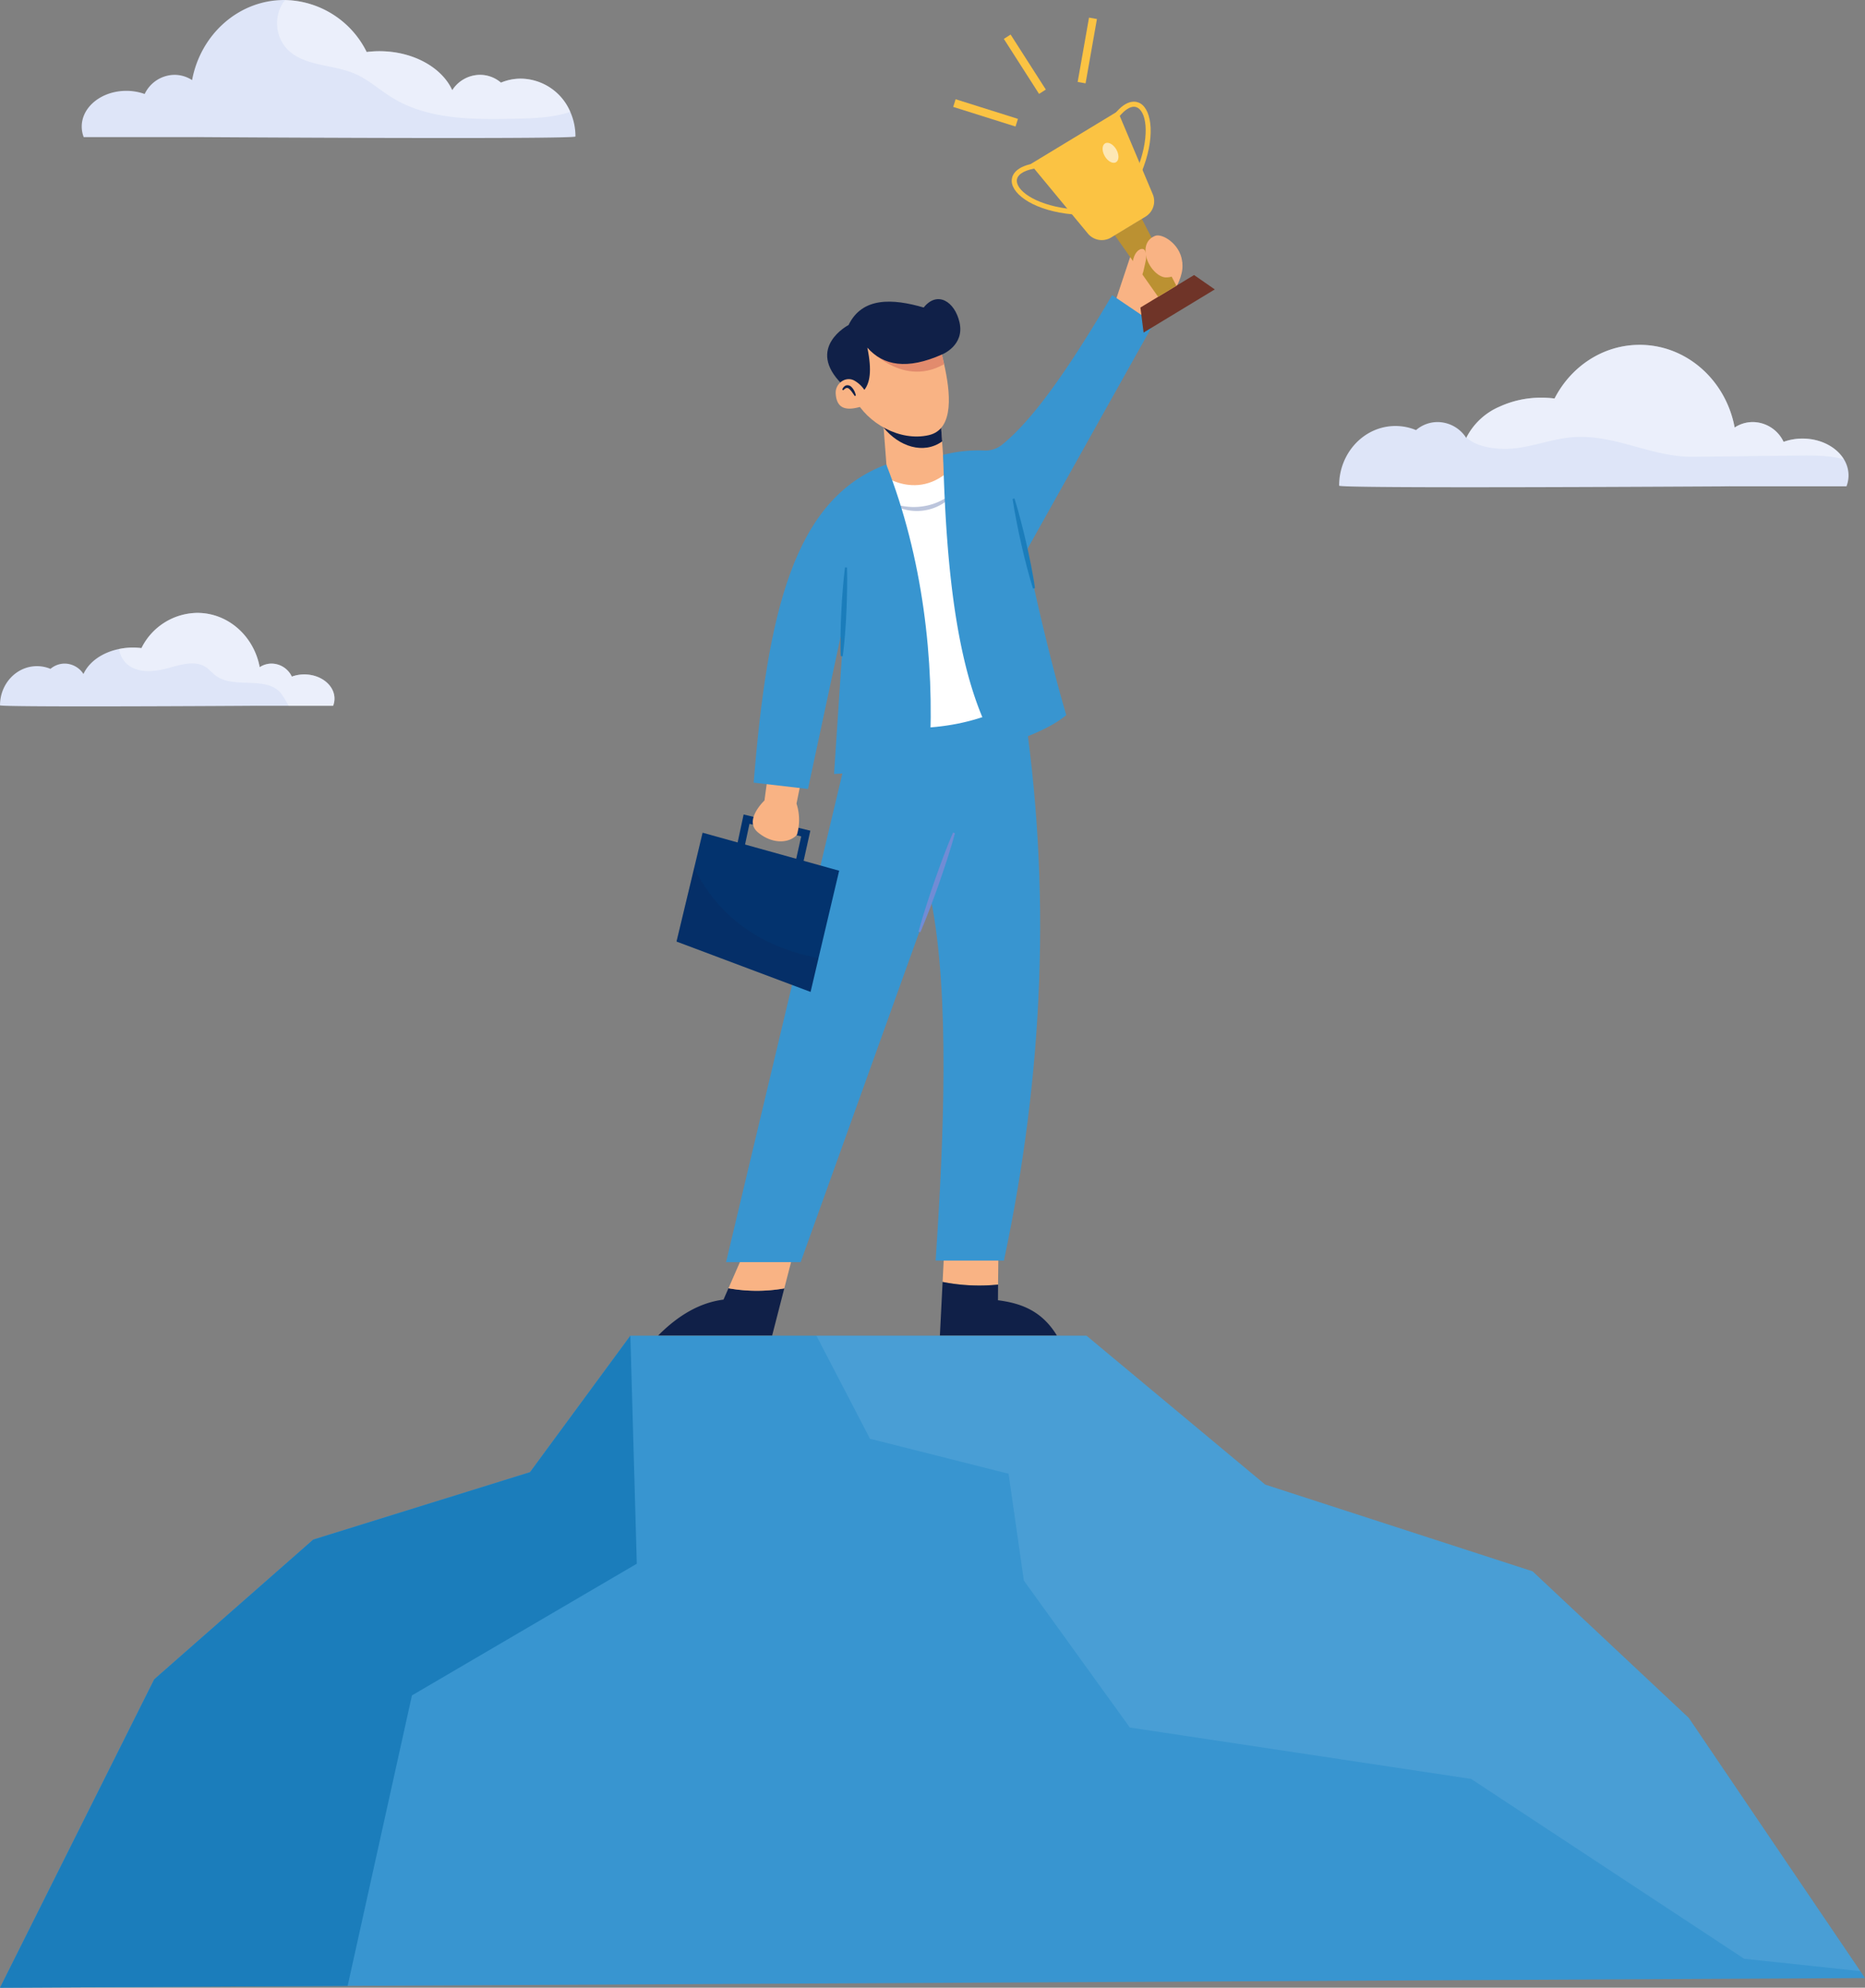 <svg xmlns="http://www.w3.org/2000/svg" width="550.742" height="587" viewBox="0 0 550.742 587">
  <rect x="0" y="0" width="550.742" height="587" fill="#808080" stroke="none"/>
  <g id="Group_290" data-name="Group 290" transform="translate(2647.757 2016.892)">
    <g id="Group_275" data-name="Group 275" transform="translate(-2647.757 -2016.891)">
      <g id="Group_272" data-name="Group 272" transform="translate(395.447 101.837)">
        <g id="Group_271" data-name="Group 271">
          <path id="Path_767" data-name="Path 767" d="M-1088.012-1633.6a8.952,8.952,0,0,1-.605,3.219h-34.524c-.024-.024-.036-.048-.059-.072a.172.172,0,0,1-.024.072s-.926,0-2.6.023c-17.09.095-112.62.629-112.62-.214,0-9.738,7.446-17.624,16.626-17.624a15.733,15.733,0,0,1,6.081,1.211,9.781,9.781,0,0,1,6.39-2.375,10.105,10.105,0,0,1,8.444,4.691c.024-.047.047-.107.071-.154a19.661,19.661,0,0,1,9.738-9.073,29.277,29.277,0,0,1,12.4-2.66,31.916,31.916,0,0,1,3.872.237c4.833-9.429,14.275-15.842,25.13-15.842,13.883,0,25.474,10.5,28.051,24.417a9.742,9.742,0,0,1,5.368-1.615,10.156,10.156,0,0,1,9.085,5.843,16.464,16.464,0,0,1,5.594-.962c5.368,0,10,2.494,12.208,6.1A9.114,9.114,0,0,1-1088.012-1633.6Z" transform="translate(1238.445 1672.162)" fill="#dee5f8"/>
        </g>
        <path id="Path_768" data-name="Path 768" d="M-1000.321-1638.375c-4.406-1.176-9.121-1.14-13.729-1.081l-30.842.356c-12.315.142-23.289-6.9-35.877-5.76-6.033.558-12.173,3.016-17.969,3.361-4.6.273-10.19-.546-13.028-3.325a19.661,19.661,0,0,1,9.738-9.073,29.278,29.278,0,0,1,12.4-2.66,31.912,31.912,0,0,1,3.871.237c4.834-9.429,14.275-15.842,25.13-15.842,13.883,0,25.474,10.5,28.051,24.417a9.743,9.743,0,0,1,5.368-1.615,10.156,10.156,0,0,1,9.085,5.843,16.463,16.463,0,0,1,5.594-.962C-1007.161-1644.479-1002.53-1641.985-1000.321-1638.375Z" transform="translate(1149.376 1672.162)" fill="#fff" opacity="0.4"/>
      </g>
      <g id="Group_273" data-name="Group 273" transform="translate(0 180.99)">
        <path id="Path_769" data-name="Path 769" d="M-2471.592-1380.243a5.761,5.761,0,0,1-.4,2.114h-22.66a.091.091,0,0,1-.047-.048c0,.024-.012.036-.012.048s-75.651.487-75.651-.131c0-6.39,4.881-11.568,10.914-11.568a10.4,10.4,0,0,1,3.991.8,6.472,6.472,0,0,1,4.192-1.556,6.642,6.642,0,0,1,5.546,3.076c1.638-3.61,5.593-6.4,10.534-7.387a19.481,19.481,0,0,1,4.049-.416,19.922,19.922,0,0,1,2.542.154,18.643,18.643,0,0,1,16.5-10.4c9.12,0,16.721,6.9,18.419,16.033a6.36,6.36,0,0,1,3.528-1.057,6.68,6.68,0,0,1,5.961,3.836,10.836,10.836,0,0,1,3.682-.641C-2475.594-1387.392-2471.592-1384.186-2471.592-1380.243Z" transform="translate(2570.365 1405.563)" fill="#dee5f8"/>
        <path id="Path_770" data-name="Path 770" d="M-2388.289-1380.243a5.775,5.775,0,0,1-.4,2.114h-13.135a30.511,30.511,0,0,0-2.363-3.812c-4.489-5.13-13.836-1.021-19.251-5.154-.986-.748-1.782-1.734-2.8-2.423-3.147-2.09-7.327-.784-10.974.214-3.729,1.022-7.933,1.58-11.282-.356a7.236,7.236,0,0,1-3.385-5.237,19.482,19.482,0,0,1,4.05-.416,19.926,19.926,0,0,1,2.541.154,18.643,18.643,0,0,1,16.5-10.4c9.121,0,16.722,6.9,18.42,16.033a6.359,6.359,0,0,1,3.527-1.057,6.68,6.68,0,0,1,5.962,3.836,10.83,10.83,0,0,1,3.682-.641C-2392.291-1387.392-2388.289-1384.186-2388.289-1380.243Z" transform="translate(2487.062 1405.563)" fill="#fff" opacity="0.4"/>
      </g>
      <g id="Group_274" data-name="Group 274" transform="translate(24.132 0)">
        <path id="Path_771" data-name="Path 771" d="M-2343.283-1974.855c0,.9-111.682.178-111.682.178a.106.106,0,0,1-.012-.059c-.023.024-.047.035-.072.059H-2488.5a8.614,8.614,0,0,1-.582-3.111c0-5.831,5.89-10.546,13.159-10.546a16.065,16.065,0,0,1,5.427.927,9.865,9.865,0,0,1,8.812-5.653,9.455,9.455,0,0,1,5.189,1.556c2.506-13.491,13.741-23.656,27.2-23.656a2.386,2.386,0,0,1,.286.011,27.488,27.488,0,0,1,24.072,15.344,29.754,29.754,0,0,1,3.753-.238c9.976,0,18.467,4.81,21.519,11.52a9.811,9.811,0,0,1,8.182-4.537,9.516,9.516,0,0,1,6.2,2.3,15.249,15.249,0,0,1,5.891-1.176,16.082,16.082,0,0,1,14.583,9.81A17.746,17.746,0,0,1-2343.283-1974.855Z" transform="translate(2489.085 2015.162)" fill="#dee5f8"/>
        <path id="Path_772" data-name="Path 772" d="M-2208.213-1982.095c-5.024,1.686-10.677,1.9-16.057,2.019-12.552.273-25.9.344-36.578-6.247-3.705-2.281-6.971-5.309-10.961-7.031-6.674-2.885-15.249-2.114-20.165-7.458a11.272,11.272,0,0,1-1.318-13.087,8.829,8.829,0,0,1,.879-1.223,27.487,27.487,0,0,1,24.072,15.344,29.812,29.812,0,0,1,3.753-.238c9.976,0,18.467,4.81,21.519,11.52a9.814,9.814,0,0,1,8.183-4.537,9.513,9.513,0,0,1,6.2,2.3,15.248,15.248,0,0,1,5.891-1.176A16.082,16.082,0,0,1-2208.213-1982.095Z" transform="translate(2352.483 2015.134)" fill="#fff" opacity="0.4"/>
      </g>
    </g>
    <g id="Group_289" data-name="Group 289" transform="translate(-2647.757 -2011.69)">
      <g id="Group_276" data-name="Group 276" transform="translate(0 389.249)">
        <path id="Path_773" data-name="Path 773" d="M-2097.016-502.72-2545.1-500.4l-102.656.527,45.53-91.06,46.953-41.261,64.027-19.919,29.637-40.308h134.7l52.772,43.979,78.952,25.611,46.128,43.282,1.1,1.622,49.557,73.161Z" transform="translate(2647.758 692.423)" fill="#3895d0"/>
        <path id="Path_774" data-name="Path 774" d="M-1527.5-504.769l-34.29-3.642-80.631-53.113L-1743.2-576.706l-31.3-43.4-4.51-31.544-40.922-10.333-15.834-30.444H-1756l52.772,43.979,78.952,25.611,46.128,43.282,1.1,1.622Z" transform="translate(2076.845 692.423)" fill="#dff3ff" opacity="0.1"/>
        <path id="Path_775" data-name="Path 775" d="M-2459.709-625.081l-66.4,38.89L-2545.1-500.4l-102.656.527,45.53-91.06,46.953-41.261,64.027-19.919,29.637-40.308Z" transform="translate(2647.758 692.423)" fill="#1b7dbb"/>
      </g>
      <g id="Group_288" data-name="Group 288" transform="translate(194.369 0)">
        <g id="Group_277" data-name="Group 277" transform="translate(83.188 363.094)">
          <path id="Path_776" data-name="Path 776" d="M-1693.843-769.445l.124-11.071-16.039,1.134-.462,9.15A55.7,55.7,0,0,0-1693.843-769.445Z" transform="translate(1711.018 780.516)" fill="#f9b384"/>
          <path id="Path_777" data-name="Path 777" d="M-1678.372-730.071c-4.349-7.121-10.295-9.5-17.394-10.4l.033-4.621a55.693,55.693,0,0,1-16.377-.787l-.8,15.806Z" transform="translate(1712.908 756.161)" fill="#102048"/>
        </g>
        <g id="Group_278" data-name="Group 278" transform="translate(0 363.472)">
          <path id="Path_778" data-name="Path 778" d="M-1972.346-739.589l-1.466,3.352c-7.1.9-13.453,4.723-19.285,10.587h33.654l3.58-13.9A47.4,47.4,0,0,1-1972.346-739.589Z" transform="translate(1993.097 751.362)" fill="#102048"/>
          <path id="Path_779" data-name="Path 779" d="M-1906.723-767.429l2.848-11.057-14.18-.756-5.15,11.773A47.4,47.4,0,0,0-1906.723-767.429Z" transform="translate(1943.956 779.243)" fill="#f9b384"/>
        </g>
        <path id="Path_780" data-name="Path 780" d="M-1837.871-1358.246c8.444,54.954,6.05,109.657-5.672,164.863h-20.167c2.408-35.831,4.247-78.425-1.386-106.632l-38.475,107.1H-1925.6l36.3-152.48,12.478-24.452,29.242-3.53Z" transform="translate(1945.638 1560.447)" fill="#3895d0"/>
        <path id="Path_781" data-name="Path 781" d="M-1539.7-1755.744l5.42-16.26,14.672,3.427c1.1,5.444-5.487,13.706-10.386,19.89Z" transform="translate(1674.314 1840.725)" fill="#f9b384"/>
        <path id="Path_782" data-name="Path 782" d="M-1750.787-1580.332l-16.894.2-1.679-22.128-.2-2.647,16.97-.151.605,8.394Z" transform="translate(1835.926 1723.348)" fill="#f9b384"/>
        <path id="Path_783" data-name="Path 783" d="M-1752.077-1598.191c-5.53,3.947-12.761,1.489-17.284-4.072l-.2-2.647,16.97-.151Z" transform="translate(1835.926 1723.349)" fill="#102048"/>
        <path id="Path_784" data-name="Path 784" d="M-1777.091-1661c-8.575,1.959-18.147-3.539-21.923-10.843l-.51-13.111,4.8-6.8,20.415,1.757c-.1.024-.083.309,0,.8.238,1.271,1.021,3.979,1.746,7.245C-1770.785-1674.019-1769.36-1662.772-1777.091-1661Z" transform="translate(1856.997 1784.307)" fill="#f9b384"/>
        <path id="Path_785" data-name="Path 785" d="M-1781.3-1560.123s12.6,10.083,23.57-4.286l20.8,69.071c-12.734,9-28.832,12.1-48.148,9.579Z" transform="translate(1846.839 1694.765)" fill="#fff"/>
        <g id="Group_279" data-name="Group 279" transform="translate(68.245 139.454)" opacity="0.3">
          <path id="Path_786" data-name="Path 786" d="M-1763.24-1530.008a22.96,22.96,0,0,0,5.311,1.208,17.62,17.62,0,0,0,5.307-.213,17.06,17.06,0,0,0,5-1.749,22.6,22.6,0,0,0,2.328-1.379c.773-.486,1.447-1.105,2.231-1.625a26.919,26.919,0,0,1-1.841,2.106,15.186,15.186,0,0,1-2.219,1.748,14.062,14.062,0,0,1-5.271,2.139A14.526,14.526,0,0,1-1763.24-1530.008Z" transform="translate(1763.24 1533.766)" fill="#1f3c88"/>
        </g>
        <path id="Path_787" data-name="Path 787" d="M-1659.811-1727.428c-11.4,19.257-22.526,36.178-32.579,44.241a7.8,7.8,0,0,1-5.3,1.634,42.275,42.275,0,0,0-12.029,1.3c.912,34.553,4.19,66.559,15.945,86.182,7.08-2.042,15.67-5.325,20.419-9.327-3.869-13.13-8.443-31.954-11.848-48.4l37.687-67.307Z" transform="translate(1793.858 1809.384)" fill="#3895d0"/>
        <path id="Path_788" data-name="Path 788" d="M-1765-1675.918c-12.976,7.387-23.764-6.073-23.764-6.073l22.018-1.172C-1766.509-1681.891-1765.726-1679.184-1765-1675.918Z" transform="translate(1849.431 1778.261)" fill="#e28b6d"/>
        <path id="Path_789" data-name="Path 789" d="M-1814.056-1696.641c1.59-2.058,2.318-5.515.882-12.479,4.727,5.348,11.755,6.6,22.057,2.017,0,0,6.7-2.622,5.168-9.453-1.386-6.176-6.554-9.453-10.587-4.411-9.152-2.671-18.15-3.151-22.183,5.167,0,0-12.857,6.68-1.891,17.52Z" transform="translate(1874.935 1806.579)" fill="#102048"/>
        <g id="Group_280" data-name="Group 280" transform="translate(22.713 235.327)">
          <path id="Path_790" data-name="Path 790" d="M-1897.176-1193.537l-2.214-.493,2.31-10.353-15.274-3.715-2.024,9.447-2.219-.476,2.513-11.728,19.7,4.793Z" transform="translate(1916.598 1210.854)" fill="#03336e"/>
        </g>
        <path id="Path_791" data-name="Path 791" d="M-1893.811-1262.455c-.378.526-1.765,11.186-1.765,11.186s-6.176,5.79-2.016,9.344,9.2,3.422,11.6.789a15.582,15.582,0,0,0-.126-9.212l2.4-11.844Z" transform="translate(1926.96 1482.462)" fill="#f9b384"/>
        <path id="Path_792" data-name="Path 792" d="M-1926.837-1181.5l-6.1,25.819-2.345,9.968-39.582-14.868,5.218-21.765,2.481-10.376Z" transform="translate(1980.274 1433.435)" fill="#03336e"/>
        <g id="Group_283" data-name="Group 283" transform="translate(104.396 24.824)">
          <path id="Path_793" data-name="Path 793" d="M-1491.518-1743.188l-21.018,12.741-.942-7.389,15.844-9.6Z" transform="translate(1551.481 1798.631)" fill="#6f3428"/>
          <path id="Path_794" data-name="Path 794" d="M-1520.778-1783.547l-5.389,3.267-12.793-18.186,7.976-4.835Z" transform="translate(1569.398 1837.906)" fill="#bb9132"/>
          <path id="Path_795" data-name="Path 795" d="M-1588.86-1879.2l-10.124,6.138a5.343,5.343,0,0,1-6.887-1.164l-16.94-20.486,25.776-15.626,10.328,24.495A5.343,5.343,0,0,1-1588.86-1879.2Z" transform="translate(1628.353 1913.166)" fill="#fbc343"/>
          <g id="Group_281" data-name="Group 281" transform="translate(30.371)">
            <path id="Path_796" data-name="Path 796" d="M-1531.3-1898.815l-1.4-.581c3.89-9.365,3.212-16.973.354-18.651-1.488-.873-3.546.158-5.65,2.824l-1.189-.937c3.727-4.721,6.559-3.8,7.6-3.191C-1528.1-1917.308-1527.044-1909.068-1531.3-1898.815Z" transform="translate(1539.184 1919.856)" fill="#fbc343"/>
          </g>
          <g id="Group_282" data-name="Group 282" transform="translate(0 18.276)">
            <path id="Path_797" data-name="Path 797" d="M-1623.4-1843.292c-11.06-.966-17.878-5.712-18.079-9.743-.061-1.21.437-4.145,6.346-5.265l.281,1.486c-3.337.632-5.2,1.982-5.117,3.7.165,3.311,6.6,7.43,16.7,8.313Z" transform="translate(1641.479 1858.3)" fill="#fbc343"/>
          </g>
          <path id="Path_798" data-name="Path 798" d="M-1550.454-1875c-.888-1.538-.842-3.225.1-3.771s2.428.26,3.315,1.8.843,3.225-.1,3.77S-1549.566-1873.458-1550.454-1875Z" transform="translate(1577.927 1891.086)" fill="#fff" opacity="0.6"/>
        </g>
        <path id="Path_799" data-name="Path 799" d="M-1497.639-1779.382c.368,2.621-1.287,4.961-4.782,4.961-2.184,0-5.242-3-5.886-6.552-.531-2.933.6-4.856,2.667-5.709C-1503.516-1787.559-1498.333-1784.326-1497.639-1779.382Z" transform="translate(1652.334 1851.147)" fill="#f9b384"/>
        <g id="Group_287" data-name="Group 287" transform="translate(87.116 0)">
          <g id="Group_284" data-name="Group 284" transform="translate(0 24.104)">
            <rect id="Rectangle_57" data-name="Rectangle 57" width="2.375" height="19.295" transform="translate(0 2.265) rotate(-72.512)" fill="#fbc343"/>
          </g>
          <g id="Group_285" data-name="Group 285" transform="translate(36.752)">
            <rect id="Rectangle_58" data-name="Rectangle 58" width="19.294" height="2.374" transform="translate(0 19) rotate(-79.986)" fill="#fbc343"/>
          </g>
          <g id="Group_286" data-name="Group 286" transform="translate(14.954 5.003)">
            <rect id="Rectangle_59" data-name="Rectangle 59" width="2.374" height="19.294" transform="matrix(0.842, -0.539, 0.539, 0.842, 0, 1.28)" fill="#fbc343"/>
          </g>
        </g>
        <path id="Path_800" data-name="Path 800" d="M-1871.374-1513.211l-3.025,45.627c16.889-.756,28.233-6.3,28.233-6.3,1.467-27.233-2.03-57.7-12.809-85.11-27.376,10.174-35.1,43.881-39.159,93.97l16.037,1.86Z" transform="translate(1926.328 1690.959)" fill="#3895d0"/>
        <path id="Path_801" data-name="Path 801" d="M-1807.856-1636.157c-5.15,1.837-8.443,1.422-8.716-3.5-.157-2.825,2.753-5.075,5.318-3.882a8.708,8.708,0,0,1,3.146,2.845Z" transform="translate(1868.987 1750.632)" fill="#f9b384"/>
        <path id="Path_802" data-name="Path 802" d="M-1932.932-1131.113l-2.344,9.968-39.583-14.868,5.218-21.765C-1964.771-1147.7-1954.471-1135.211-1932.932-1131.113Z" transform="translate(1980.274 1408.863)" fill="#102048" opacity="0.15"/>
        <path id="Path_803" data-name="Path 803" d="M-1640.071-1525.149c.681,2.165,1.274,4.351,1.847,6.541.589,2.186,1.107,4.389,1.623,6.592s.992,4.415,1.423,6.638.847,4.448,1.156,6.7l-.576.132c-.7-2.161-1.288-4.348-1.869-6.536s-1.1-4.39-1.6-6.6-.982-4.417-1.4-6.642c-.436-2.221-.851-4.448-1.178-6.694Z" transform="translate(1745.29 1667.162)" fill="#1b7dbb"/>
        <path id="Path_804" data-name="Path 804" d="M-1809.862-1456.6c.076,2.193.062,4.382.027,6.57-.018,2.189-.108,4.375-.2,6.56s-.226,4.369-.407,6.55-.375,4.361-.68,6.537l-.591-.028c-.095-2.194-.076-4.383-.049-6.572s.115-4.374.223-6.559.237-4.368.429-6.549c.175-2.181.371-4.362.657-6.537Z" transform="translate(1865.615 1618.983)" fill="#1b7dbb"/>
        <path id="Path_805" data-name="Path 805" d="M-1734.226-1163.608c.68-2.5,1.444-4.964,2.229-7.423.768-2.466,1.635-4.9,2.448-7.347q1.286-3.652,2.636-7.281c.925-2.411,1.857-4.819,2.9-7.19l.558.195c-.662,2.5-1.431,4.968-2.208,7.431q-1.2,3.682-2.469,7.34c-.889,2.424-1.723,4.866-2.657,7.274-.917,2.413-1.854,4.82-2.876,7.2Z" transform="translate(1811.085 1433.522)" fill="#708cd5"/>
        <path id="Path_806" data-name="Path 806" d="M-1806.345-1634.669c-.265-.371-.511-.751-.771-1.1a5.538,5.538,0,0,0-.818-.941.909.909,0,0,0-.841-.314c-.312.04-.625.375-.972.654l-.292-.184a2.036,2.036,0,0,1,1.007-1.2,1.6,1.6,0,0,1,1.675.384,4.766,4.766,0,0,1,1.334,2.58Z" transform="translate(1864.388 1746.411)" fill="#102048"/>
        <path id="Path_807" data-name="Path 807" d="M-1518.414-1769.167c.551-2.085.267-3.969-.634-4.207s-2.287.737-2.837,2.823-1.183,5.089.237,5.76C-1519.131-1763.6-1518.965-1767.081-1518.414-1769.167Z" transform="translate(1662.23 1841.713)" fill="#f9b384"/>
      </g>
    </g>
  </g>
</svg>

